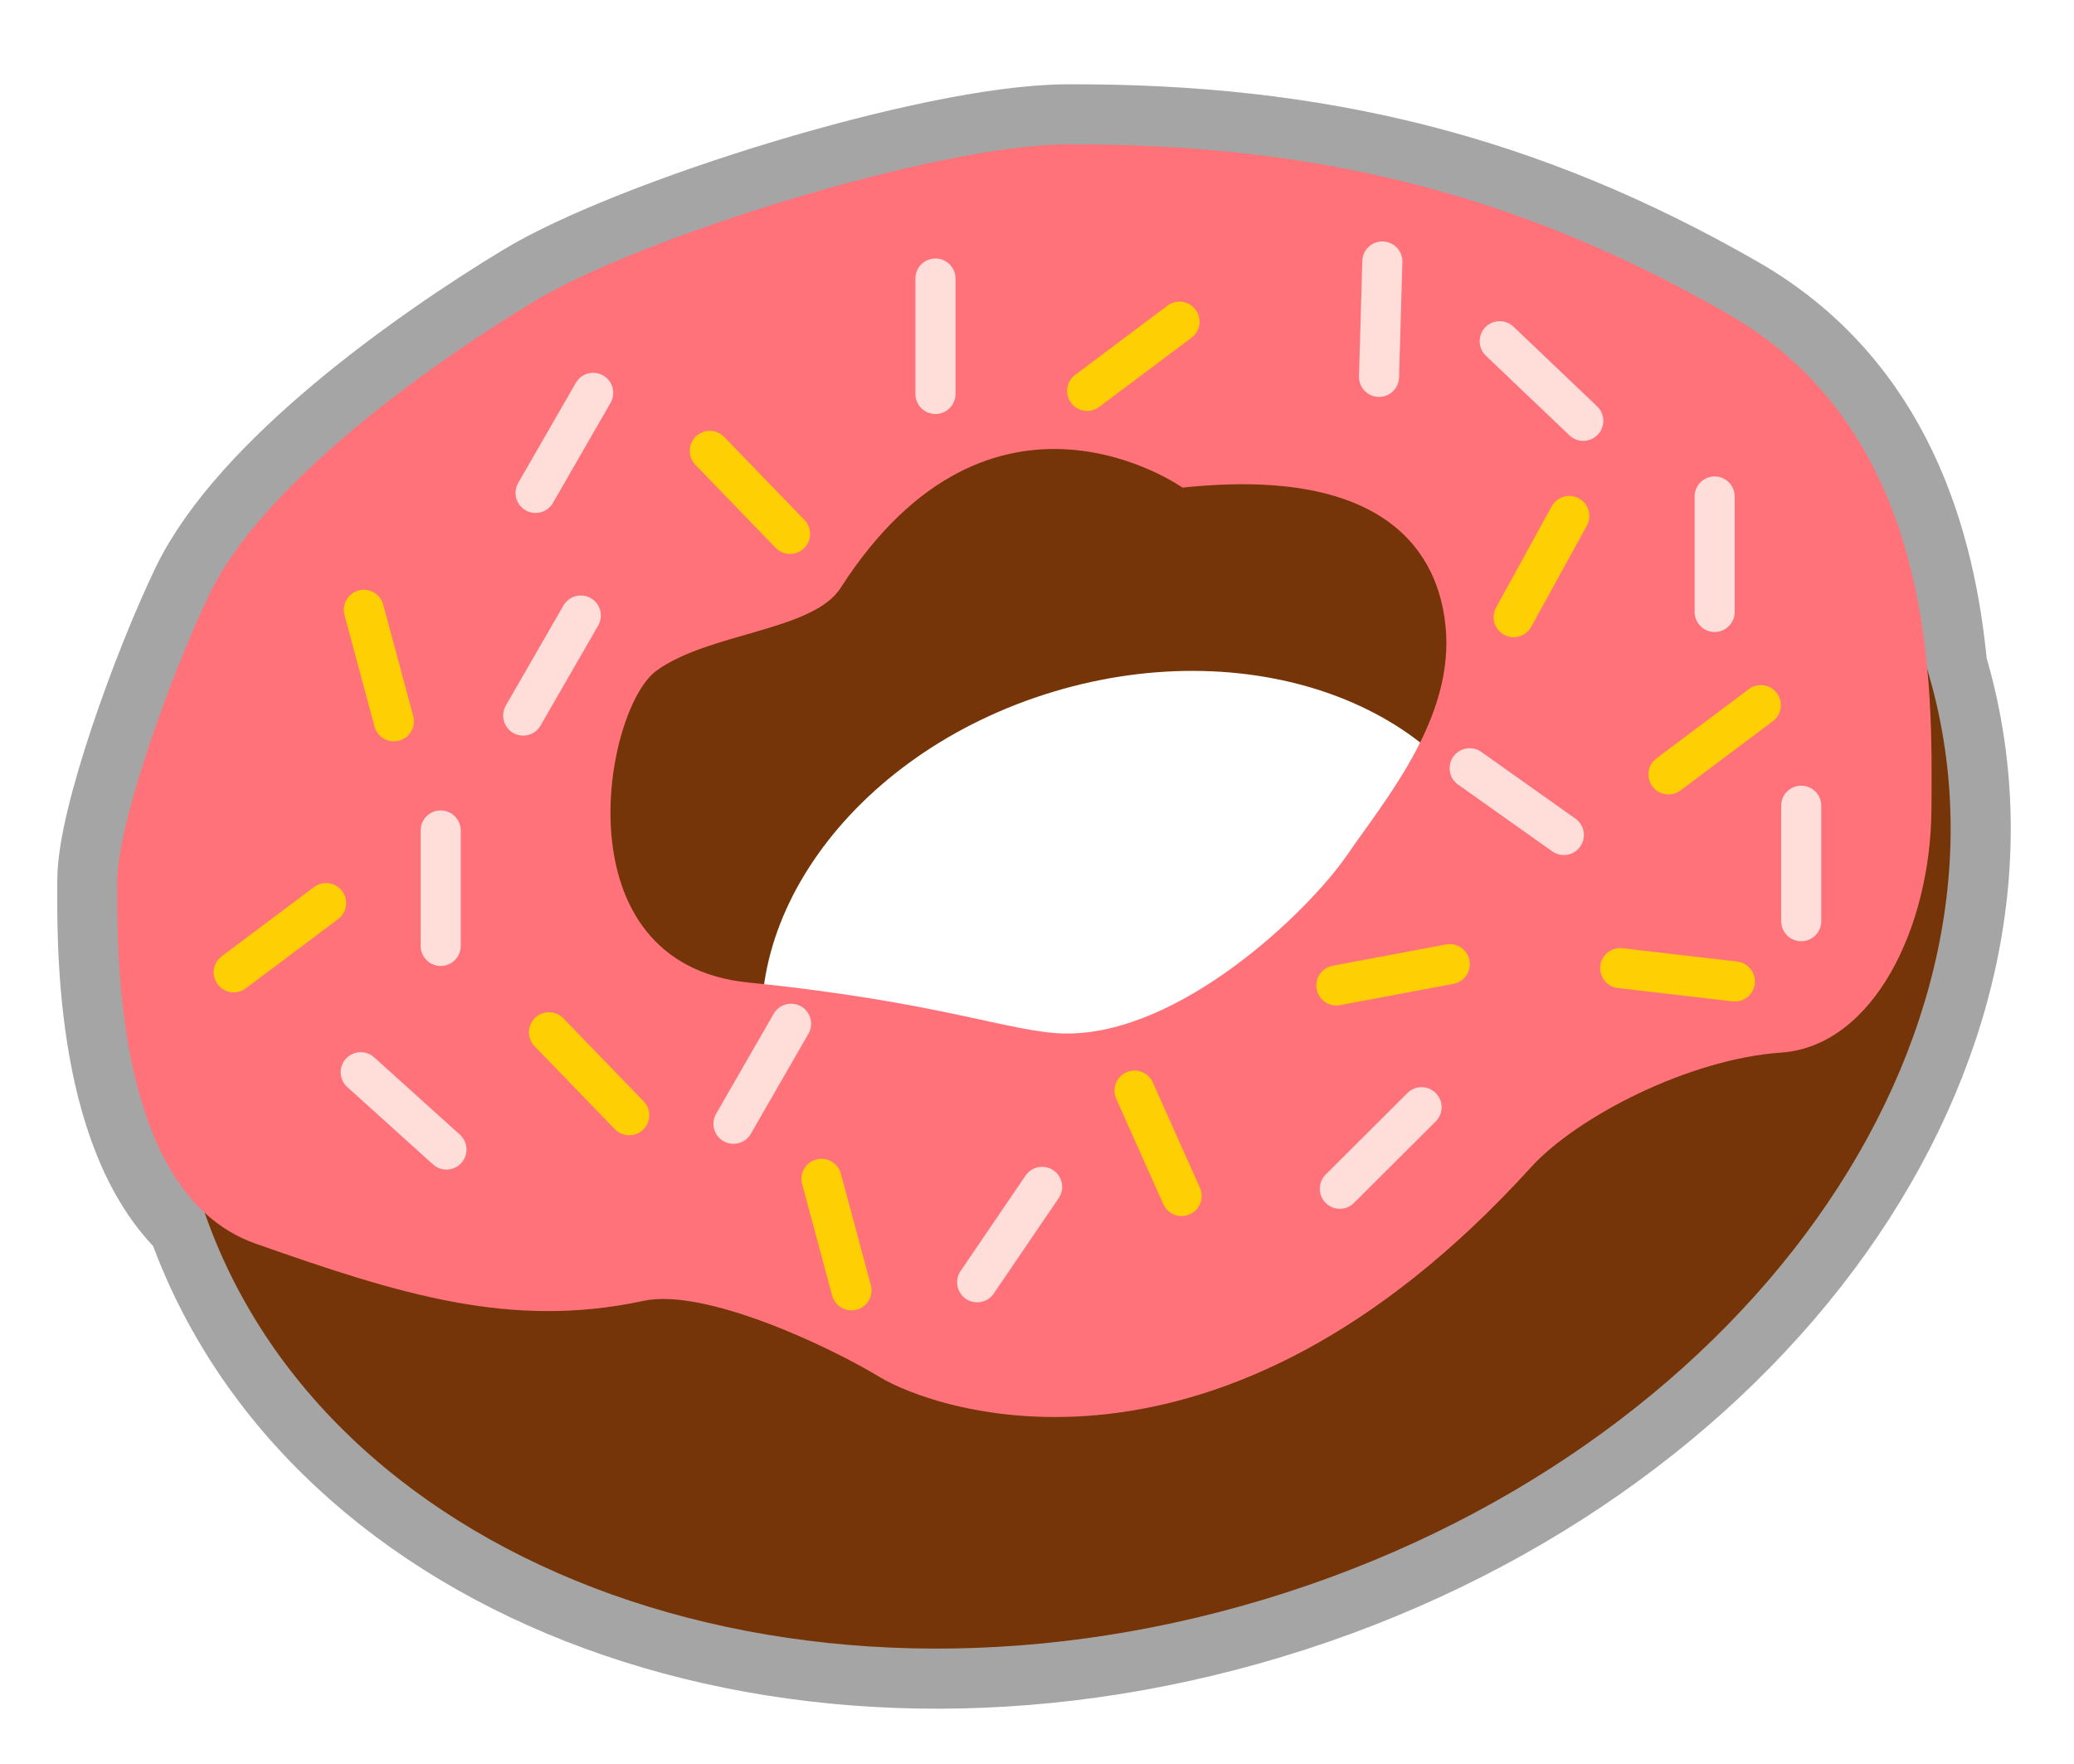 <?xml version="1.0" encoding="utf-8"?>
<!-- Generator: Adobe Illustrator 16.0.0, SVG Export Plug-In . SVG Version: 6.00 Build 0)  -->
<!DOCTYPE svg PUBLIC "-//W3C//DTD SVG 1.1//EN" "http://www.w3.org/Graphics/SVG/1.1/DTD/svg11.dtd">
<svg version="1.1" id="Layer_1" xmlns="http://www.w3.org/2000/svg" xmlns:xlink="http://www.w3.org/1999/xlink" x="0px" y="0px"
	 width="103.5px" height="88px" viewBox="0 0 103.5 88" enable-background="new 0 0 103.5 88" xml:space="preserve">
<path fill="none" stroke="#A5A5A5" stroke-width="6" stroke-linecap="round" stroke-linejoin="round" stroke-miterlimit="10" d="
	M96.182,33.409c-0.571-6.129-2.639-13.54-9.933-17.732c-10.501-6.035-20.64-8.526-33.026-8.47
	c-6.561,0.029-21.325,4.658-26.575,7.834c-5.25,3.177-13.553,9.105-16.196,14.611c-1.924,4.005-4.594,11.434-4.594,14.293
	c0,2.476-0.242,12.324,4.375,16.575c6.17,17.702,29.507,26.324,52.859,19.283C86.916,72.618,101.724,51.852,96.182,33.409z"/>
<g>
	<path fill="#753509" d="M53.779,37.323"/>
	<g>
		<path fill="#753509" d="M96.174,33.382C90.61,14.934,66.777,5.807,42.942,12.997C19.107,20.184,4.295,40.967,9.858,59.415
			c5.565,18.45,29.396,27.575,53.232,20.388C86.927,72.614,101.738,51.831,96.174,33.382z M61.115,62.897
			c-10.125,3.053-20.248-0.824-22.612-8.661C36.14,46.4,42.432,37.572,52.556,34.518c10.125-3.054,20.249,0.823,22.612,8.66
			C77.532,51.015,71.24,59.843,61.115,62.897z"/>
	</g>
	<g>
		<path fill="#FF727A" d="M86.248,15.676c-10.5-6.035-20.639-8.525-33.026-8.47c-6.561,0.029-21.325,4.659-26.575,7.835
			S13.094,24.146,10.45,29.652c-1.924,4.005-4.594,11.435-4.594,14.293S5.528,59.509,12.748,62.05
			c7.219,2.541,12.756,4.279,19.359,2.858c3.039-0.654,9.188,2.224,11.813,3.812c2.625,1.587,16.78,6.802,32.485-10.482
			c2.279-2.507,7.875-5.4,12.47-5.717c4.593-0.318,7.477-6.212,7.511-12.158C96.42,34.417,96.748,21.711,86.248,15.676z
			 M67.217,42.674c-1.969,2.859-8.384,9-14.11,8.894c-2.624-0.048-6.234-1.588-15.75-2.542c-9.516-0.953-7.219-13.658-4.595-15.563
			c2.625-1.906,7.802-1.971,9.188-4.129c7.546-11.752,17.063-5.003,17.063-5.003c11.156-1.192,12.853,4.197,13.125,6.909
			C72.598,35.792,69.186,39.816,67.217,42.674z"/>
	</g>
	
		<line fill="none" stroke="#FFDED9" stroke-width="2" stroke-linecap="round" stroke-linejoin="round" stroke-miterlimit="10" x1="21.992" y1="41.438" x2="21.992" y2="47.198"/>
	
		<line fill="none" stroke="#FFDED9" stroke-width="2" stroke-linecap="round" stroke-linejoin="round" stroke-miterlimit="10" x1="46.682" y1="13.897" x2="46.682" y2="19.657"/>
	
		<line fill="none" stroke="#FFDED9" stroke-width="2" stroke-linecap="round" stroke-linejoin="round" stroke-miterlimit="10" x1="85.567" y1="24.772" x2="85.567" y2="30.533"/>
	
		<line fill="none" stroke="#FFDED9" stroke-width="2" stroke-linecap="round" stroke-linejoin="round" stroke-miterlimit="10" x1="28.985" y1="30.712" x2="26.109" y2="35.704"/>
	
		<line fill="none" stroke="#FFDED9" stroke-width="2" stroke-linecap="round" stroke-linejoin="round" stroke-miterlimit="10" x1="39.478" y1="51.081" x2="36.603" y2="56.072"/>
	
		<line fill="none" stroke="#FFDED9" stroke-width="2" stroke-linecap="round" stroke-linejoin="round" stroke-miterlimit="10" x1="52.005" y1="59.22" x2="48.764" y2="63.98"/>
	
		<line fill="none" stroke="#FFDED9" stroke-width="2" stroke-linecap="round" stroke-linejoin="round" stroke-miterlimit="10" x1="70.941" y1="55.246" x2="66.862" y2="59.313"/>
	
		<line fill="none" stroke="#FECF03" stroke-width="2" stroke-linecap="round" stroke-linejoin="round" stroke-miterlimit="10" x1="72.349" y1="48.107" x2="66.688" y2="49.169"/>
	
		<line fill="none" stroke="#FFDED9" stroke-width="2" stroke-linecap="round" stroke-linejoin="round" stroke-miterlimit="10" x1="68.984" y1="13.046" x2="68.818" y2="18.804"/>
	
		<line fill="none" stroke="#FFDED9" stroke-width="2" stroke-linecap="round" stroke-linejoin="round" stroke-miterlimit="10" x1="74.84" y1="17.025" x2="79.011" y2="20.998"/>
	
		<line fill="none" stroke="#FFDED9" stroke-width="2" stroke-linecap="round" stroke-linejoin="round" stroke-miterlimit="10" x1="73.342" y1="38.332" x2="78.041" y2="41.663"/>
	
		<line fill="none" stroke="#FFDED9" stroke-width="2" stroke-linecap="round" stroke-linejoin="round" stroke-miterlimit="10" x1="18.002" y1="53.499" x2="22.279" y2="57.357"/>
	
		<line fill="none" stroke="#FECF03" stroke-width="2" stroke-linecap="round" stroke-linejoin="round" stroke-miterlimit="10" x1="86.576" y1="48.971" x2="80.854" y2="48.306"/>
	
		<line fill="none" stroke="#FECF03" stroke-width="2" stroke-linecap="round" stroke-linejoin="round" stroke-miterlimit="10" x1="56.616" y1="54.416" x2="58.967" y2="59.675"/>
	
		<line fill="none" stroke="#FECF03" stroke-width="2" stroke-linecap="round" stroke-linejoin="round" stroke-miterlimit="10" x1="40.996" y1="58.819" x2="42.492" y2="64.382"/>
	
		<line fill="none" stroke="#FECF03" stroke-width="2" stroke-linecap="round" stroke-linejoin="round" stroke-miterlimit="10" x1="18.158" y1="30.427" x2="19.655" y2="35.989"/>
	
		<line fill="none" stroke="#FECF03" stroke-width="2" stroke-linecap="round" stroke-linejoin="round" stroke-miterlimit="10" x1="16.273" y1="45.06" x2="11.664" y2="48.515"/>
	
		<line fill="none" stroke="#FECF03" stroke-width="2" stroke-linecap="round" stroke-linejoin="round" stroke-miterlimit="10" x1="58.861" y1="16.05" x2="54.253" y2="19.505"/>
	
		<line fill="none" stroke="#FECF03" stroke-width="2" stroke-linecap="round" stroke-linejoin="round" stroke-miterlimit="10" x1="87.872" y1="35.184" x2="83.262" y2="38.639"/>
	
		<line fill="none" stroke="#FECF03" stroke-width="2" stroke-linecap="round" stroke-linejoin="round" stroke-miterlimit="10" x1="35.421" y1="22.497" x2="39.425" y2="26.638"/>
	
		<line fill="none" stroke="#FECF03" stroke-width="2" stroke-linecap="round" stroke-linejoin="round" stroke-miterlimit="10" x1="27.396" y1="51.506" x2="31.401" y2="55.647"/>
	
		<line fill="none" stroke="#FECF03" stroke-width="2" stroke-linecap="round" stroke-linejoin="round" stroke-miterlimit="10" x1="78.313" y1="25.746" x2="75.537" y2="30.794"/>
	
		<line fill="none" stroke="#FFDED9" stroke-width="2" stroke-linecap="round" stroke-linejoin="round" stroke-miterlimit="10" x1="29.602" y1="19.602" x2="26.727" y2="24.594"/>
	
		<line fill="none" stroke="#FFDED9" stroke-width="2" stroke-linecap="round" stroke-linejoin="round" stroke-miterlimit="10" x1="89.887" y1="40.203" x2="89.887" y2="45.964"/>
</g>
</svg>
